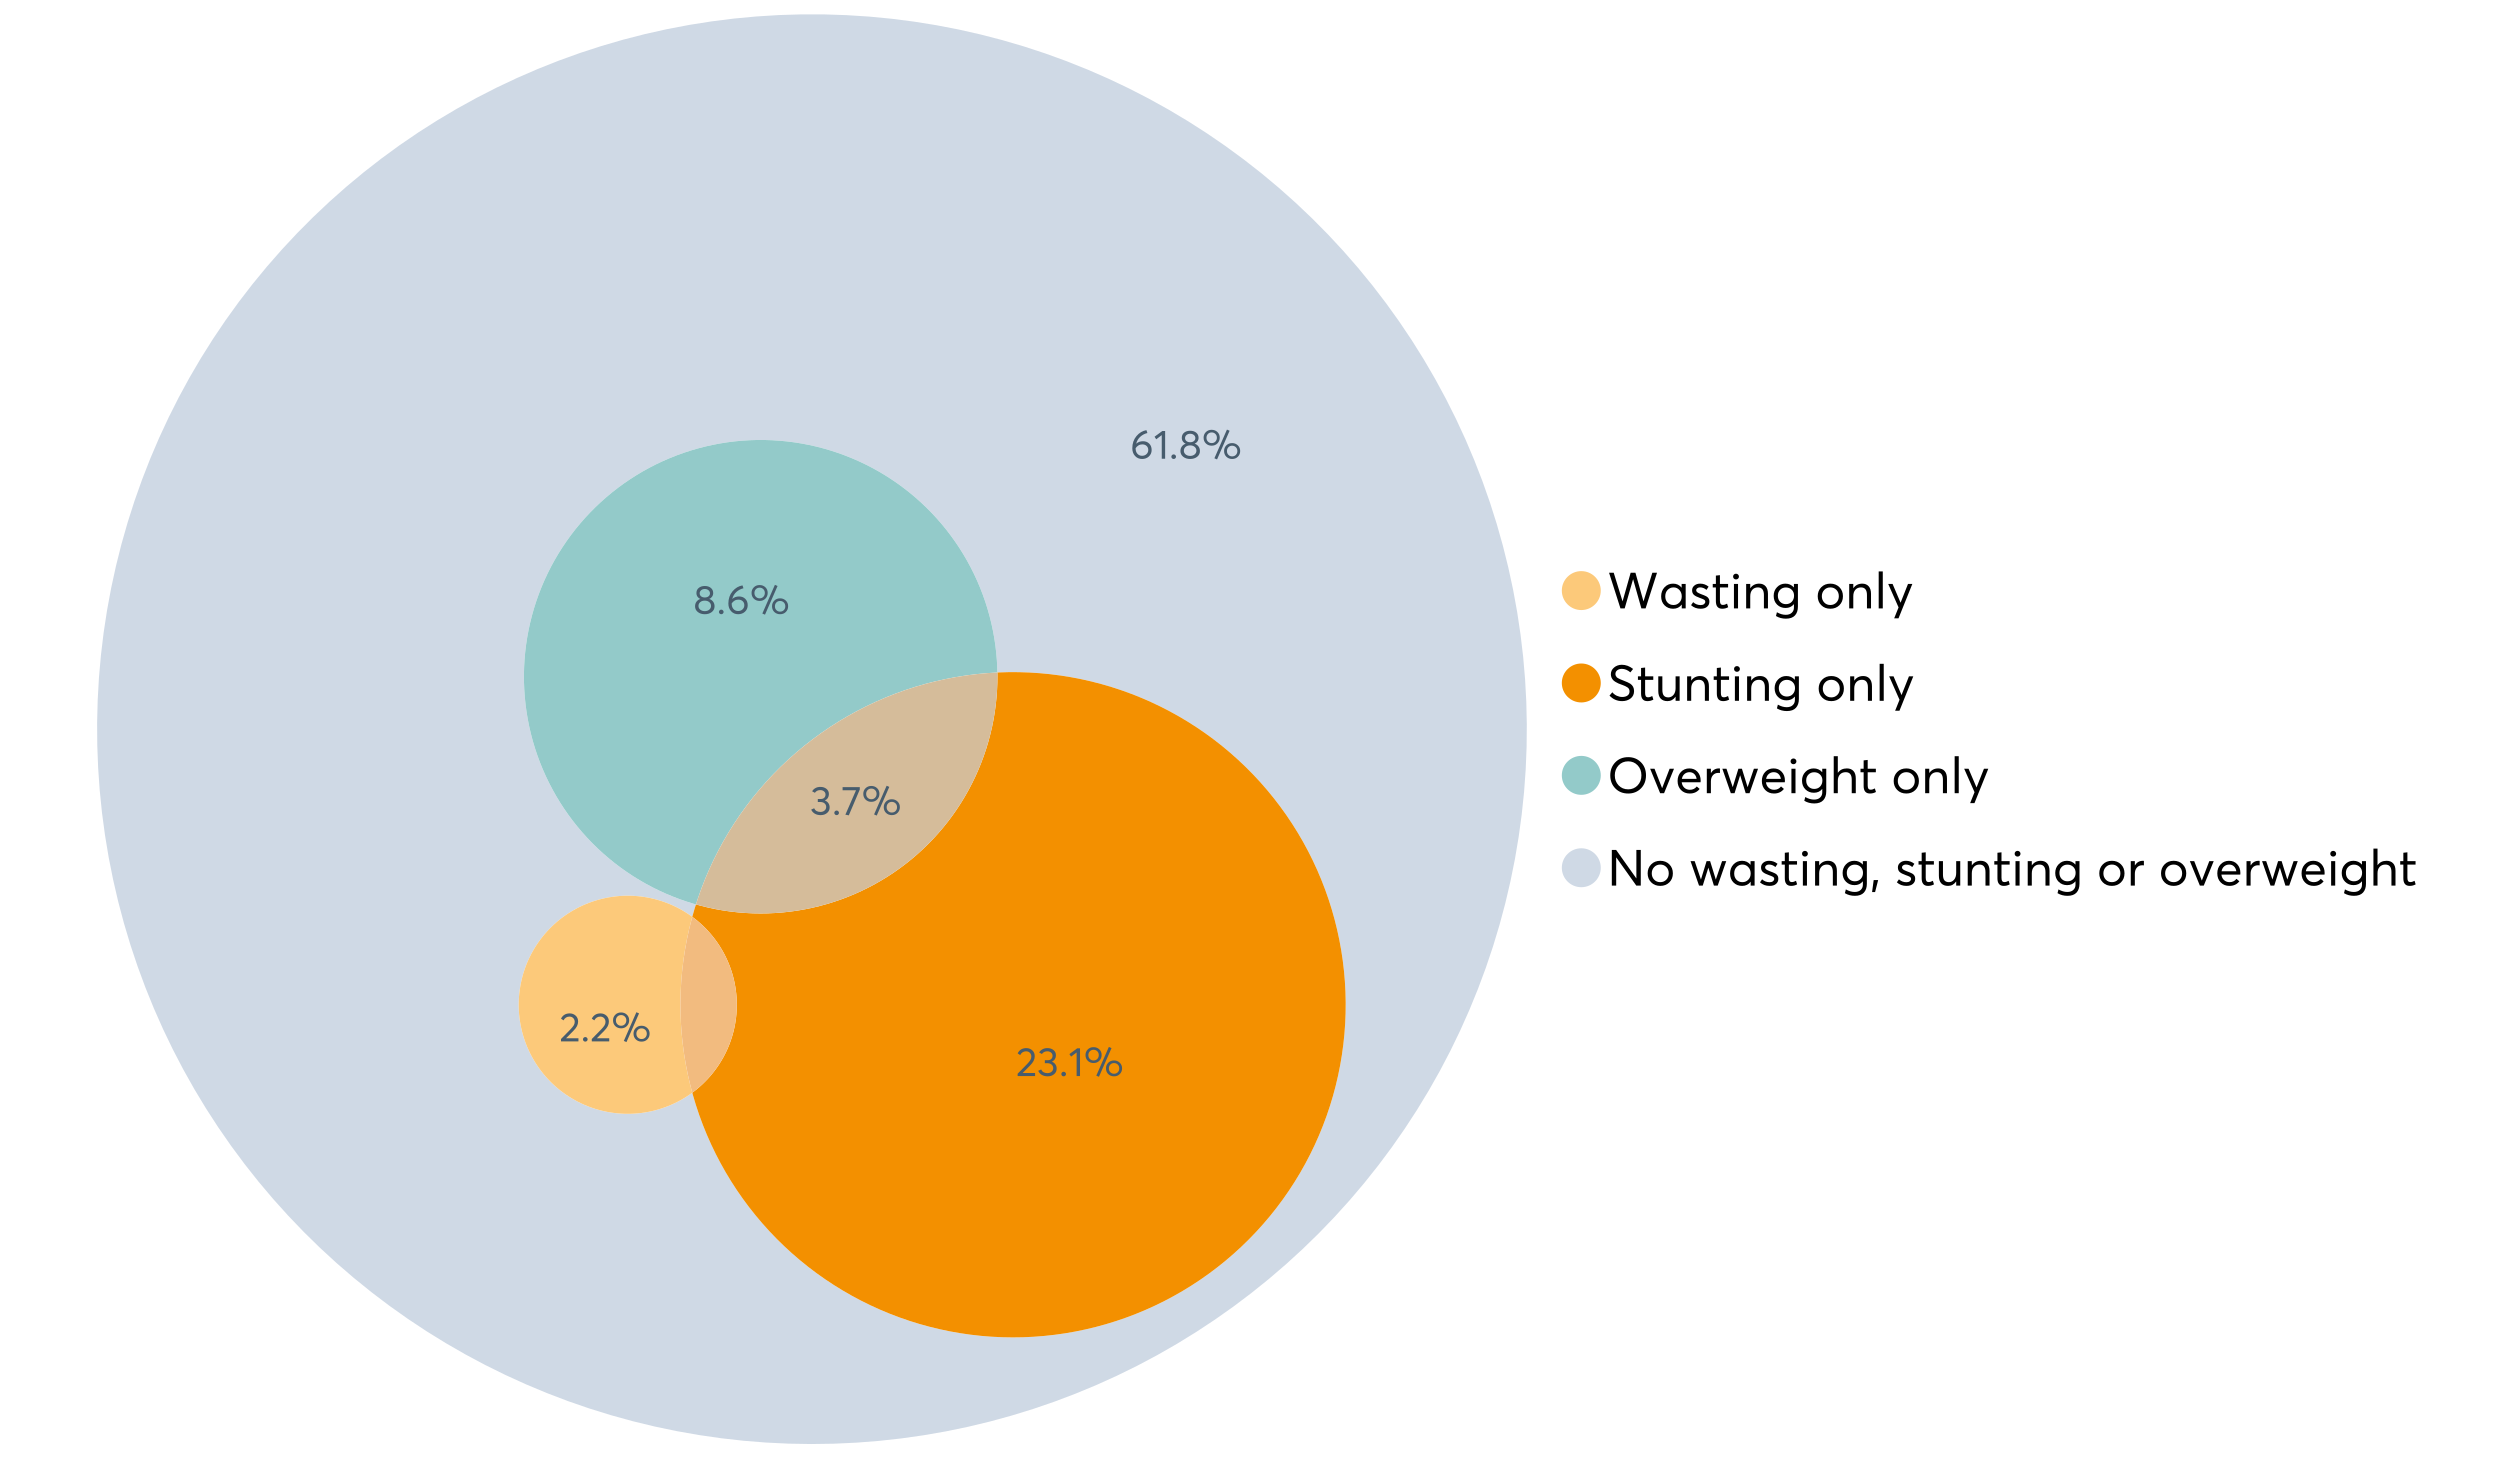 <?xml version="1.0" encoding="UTF-8"?>
<svg xmlns="http://www.w3.org/2000/svg" xmlns:xlink="http://www.w3.org/1999/xlink" width="1234.286pt" height="720pt" viewBox="0 0 1234.286 720" version="1.1">
<defs>
<g>
<symbol overflow="visible" id="glyph0-0">
<path style="stroke:none;" d=""/>
</symbol>
<symbol overflow="visible" id="glyph0-1">
<path style="stroke:none;" d="M 22.234 -17.609 L 24.547 -17.609 L 18.906 0 L 16.828 0 L 12.75 -14.438 L 12.734 -14.438 L 8.578 0 L 6.5 0 L 0.875 -17.609 L 3.172 -17.609 L 7.516 -3.547 L 7.562 -3.547 L 11.531 -17.609 L 13.891 -17.609 L 17.859 -3.5 L 17.891 -3.5 Z M 22.234 -17.609 "/>
</symbol>
<symbol overflow="visible" id="glyph0-2">
<path style="stroke:none;" d="M 11.297 -12.078 L 13.297 -12.078 L 13.297 0 L 11.359 0 L 11.359 -1.906 L 11.344 -1.906 C 10.312 -0.531 8.906 0.156 7.125 0.156 C 5.414 0.156 4 -0.406 2.875 -1.531 C 1.75 -2.656 1.188 -4.129 1.188 -5.953 C 1.188 -7.742 1.742 -9.238 2.859 -10.438 C 3.984 -11.633 5.395 -12.234 7.094 -12.234 C 8.812 -12.234 10.203 -11.578 11.266 -10.266 L 11.297 -10.266 Z M 7.297 -1.688 C 8.422 -1.688 9.379 -2.086 10.172 -2.891 C 10.961 -3.691 11.359 -4.711 11.359 -5.953 C 11.359 -7.191 10.973 -8.238 10.203 -9.094 C 9.441 -9.945 8.477 -10.375 7.312 -10.375 C 6.156 -10.375 5.18 -9.961 4.391 -9.141 C 3.609 -8.328 3.219 -7.266 3.219 -5.953 C 3.219 -4.711 3.594 -3.691 4.344 -2.891 C 5.102 -2.086 6.086 -1.688 7.297 -1.688 Z M 7.297 -1.688 "/>
</symbol>
<symbol overflow="visible" id="glyph0-3">
<path style="stroke:none;" d="M 5.609 0.156 C 3.734 0.156 2.156 -0.426 0.875 -1.594 L 1.906 -3.094 C 2.945 -2.133 4.18 -1.656 5.609 -1.656 C 6.305 -1.656 6.859 -1.812 7.266 -2.125 C 7.68 -2.445 7.891 -2.832 7.891 -3.281 C 7.891 -3.738 7.688 -4.086 7.281 -4.328 C 6.875 -4.566 6.164 -4.859 5.156 -5.203 C 5.094 -5.223 5.047 -5.242 5.016 -5.266 C 3.836 -5.672 2.938 -6.141 2.312 -6.672 C 1.695 -7.203 1.391 -7.973 1.391 -8.984 C 1.391 -9.91 1.766 -10.68 2.516 -11.297 C 3.266 -11.922 4.223 -12.234 5.391 -12.234 C 6.922 -12.234 8.301 -11.738 9.531 -10.75 L 8.484 -9.156 C 7.523 -9.977 6.457 -10.391 5.281 -10.391 C 4.801 -10.391 4.367 -10.258 3.984 -10 C 3.609 -9.738 3.422 -9.398 3.422 -8.984 C 3.422 -8.555 3.609 -8.207 3.984 -7.938 C 4.359 -7.676 4.93 -7.395 5.703 -7.094 C 5.836 -7.039 6.082 -6.945 6.438 -6.812 C 6.789 -6.688 7.023 -6.598 7.141 -6.547 C 7.254 -6.492 7.453 -6.406 7.734 -6.281 C 8.016 -6.164 8.207 -6.078 8.312 -6.016 C 8.414 -5.961 8.566 -5.867 8.766 -5.734 C 8.973 -5.598 9.113 -5.477 9.188 -5.375 C 9.258 -5.281 9.359 -5.148 9.484 -4.984 C 9.609 -4.816 9.695 -4.656 9.75 -4.5 C 9.801 -4.344 9.844 -4.16 9.875 -3.953 C 9.906 -3.742 9.922 -3.523 9.922 -3.297 C 9.922 -2.305 9.547 -1.484 8.797 -0.828 C 8.055 -0.172 6.992 0.156 5.609 0.156 Z M 5.609 0.156 "/>
</symbol>
<symbol overflow="visible" id="glyph0-4">
<path style="stroke:none;" d="M 5.328 0.156 C 3.234 0.156 2.188 -1.094 2.188 -3.594 L 2.188 -10.344 L 0.641 -10.344 L 0.641 -12.078 L 2.188 -12.078 L 2.188 -16.203 L 4.188 -16.422 L 4.188 -12.078 L 8.219 -12.078 L 8.219 -10.344 L 4.188 -10.344 L 4.188 -3.891 C 4.188 -3.148 4.297 -2.602 4.516 -2.25 C 4.742 -1.906 5.133 -1.734 5.688 -1.734 C 6.312 -1.734 6.988 -1.941 7.719 -2.359 L 8.266 -0.594 C 7.367 -0.094 6.391 0.156 5.328 0.156 Z M 5.328 0.156 "/>
</symbol>
<symbol overflow="visible" id="glyph0-5">
<path style="stroke:none;" d="M 3.094 -14.312 C 2.688 -14.312 2.344 -14.445 2.062 -14.719 C 1.789 -15 1.656 -15.336 1.656 -15.734 C 1.656 -16.129 1.789 -16.461 2.062 -16.734 C 2.344 -17.004 2.688 -17.141 3.094 -17.141 C 3.5 -17.141 3.844 -17 4.125 -16.719 C 4.406 -16.438 4.547 -16.109 4.547 -15.734 C 4.547 -15.336 4.406 -15 4.125 -14.719 C 3.844 -14.445 3.5 -14.312 3.094 -14.312 Z M 2.078 0 L 2.078 -12.078 L 4.094 -12.078 L 4.094 0 Z M 2.078 0 "/>
</symbol>
<symbol overflow="visible" id="glyph0-6">
<path style="stroke:none;" d="M 8.344 -12.234 C 9.676 -12.234 10.727 -11.805 11.5 -10.953 C 12.281 -10.098 12.672 -8.836 12.672 -7.172 L 12.672 0 L 10.672 0 L 10.672 -6.594 C 10.672 -9.113 9.688 -10.375 7.719 -10.375 C 6.562 -10.375 5.641 -9.988 4.953 -9.219 C 4.266 -8.445 3.922 -7.383 3.922 -6.031 L 3.922 0 L 1.906 0 L 1.906 -12.078 L 3.922 -12.078 L 3.922 -9.969 L 3.938 -9.969 C 5 -11.477 6.469 -12.234 8.344 -12.234 Z M 8.344 -12.234 "/>
</symbol>
<symbol overflow="visible" id="glyph0-7">
<path style="stroke:none;" d="M 11.094 -12.078 L 13.078 -12.078 L 13.078 -0.922 C 13.078 0.93 12.594 2.391 11.625 3.453 C 10.656 4.523 9.16 5.062 7.141 5.062 C 5.328 5.062 3.691 4.625 2.234 3.75 L 2.703 1.891 C 4.211 2.734 5.66 3.156 7.047 3.156 C 8.348 3.156 9.348 2.816 10.047 2.141 C 10.754 1.473 11.109 0.629 11.109 -0.391 L 11.109 -2.078 L 11.062 -2.078 C 10.051 -0.836 8.688 -0.219 6.969 -0.219 C 5.312 -0.219 3.922 -0.77 2.797 -1.875 C 1.672 -2.988 1.109 -4.43 1.109 -6.203 C 1.109 -7.922 1.66 -9.352 2.766 -10.5 C 3.867 -11.656 5.238 -12.234 6.875 -12.234 C 8.57 -12.234 9.961 -11.617 11.047 -10.391 L 11.094 -10.391 Z M 7.125 -2.109 C 8.332 -2.109 9.305 -2.5 10.047 -3.281 C 10.797 -4.07 11.172 -5.078 11.172 -6.297 C 11.172 -7.492 10.785 -8.469 10.016 -9.219 C 9.242 -9.969 8.281 -10.344 7.125 -10.344 C 5.977 -10.344 5.031 -9.957 4.281 -9.188 C 3.539 -8.426 3.172 -7.457 3.172 -6.281 C 3.172 -5.02 3.551 -4.008 4.312 -3.25 C 5.07 -2.488 6.008 -2.109 7.125 -2.109 Z M 7.125 -2.109 "/>
</symbol>
<symbol overflow="visible" id="glyph0-8">
<path style="stroke:none;" d=""/>
</symbol>
<symbol overflow="visible" id="glyph0-9">
<path style="stroke:none;" d="M 7.422 0.156 C 5.566 0.156 4.062 -0.43 2.906 -1.609 C 1.75 -2.785 1.172 -4.258 1.172 -6.031 C 1.172 -7.801 1.75 -9.273 2.906 -10.453 C 4.062 -11.641 5.566 -12.234 7.422 -12.234 C 9.203 -12.234 10.68 -11.656 11.859 -10.5 C 13.035 -9.344 13.625 -7.852 13.625 -6.031 C 13.625 -4.207 13.035 -2.719 11.859 -1.562 C 10.68 -0.414 9.203 0.156 7.422 0.156 Z M 7.422 -1.688 C 8.598 -1.688 9.586 -2.094 10.391 -2.906 C 11.191 -3.727 11.594 -4.77 11.594 -6.031 C 11.594 -7.301 11.191 -8.344 10.391 -9.156 C 9.598 -9.969 8.609 -10.375 7.422 -10.375 C 6.18 -10.375 5.164 -9.953 4.375 -9.109 C 3.594 -8.273 3.203 -7.242 3.203 -6.016 C 3.203 -4.797 3.594 -3.77 4.375 -2.938 C 5.164 -2.102 6.18 -1.688 7.422 -1.688 Z M 7.422 -1.688 "/>
</symbol>
<symbol overflow="visible" id="glyph0-10">
<path style="stroke:none;" d="M 2.078 0 L 2.078 -18.266 L 4.094 -18.266 L 4.094 0 Z M 2.078 0 "/>
</symbol>
<symbol overflow="visible" id="glyph0-11">
<path style="stroke:none;" d="M 10.344 -12.078 L 12.484 -12.078 L 5.656 4.906 L 3.516 4.906 L 5.688 -0.5 L 0.578 -12.078 L 2.734 -12.078 L 6.656 -2.875 L 6.703 -2.875 Z M 10.344 -12.078 "/>
</symbol>
<symbol overflow="visible" id="glyph0-12">
<path style="stroke:none;" d="M 7.344 0.156 C 4.875 0.156 2.789 -0.754 1.094 -2.578 L 2.484 -4.219 C 3.098 -3.457 3.844 -2.879 4.719 -2.484 C 5.594 -2.086 6.477 -1.891 7.375 -1.891 C 8.457 -1.891 9.328 -2.129 9.984 -2.609 C 10.641 -3.086 10.969 -3.75 10.969 -4.594 C 10.969 -5.051 10.891 -5.445 10.734 -5.781 C 10.578 -6.113 10.305 -6.406 9.922 -6.656 C 9.547 -6.914 9.176 -7.125 8.812 -7.281 C 8.457 -7.438 7.953 -7.641 7.297 -7.891 C 7.18 -7.941 7.086 -7.973 7.016 -7.984 C 6.367 -8.223 5.844 -8.426 5.438 -8.594 C 5.039 -8.77 4.582 -9.016 4.062 -9.328 C 3.539 -9.641 3.133 -9.957 2.844 -10.281 C 2.551 -10.602 2.297 -11.008 2.078 -11.5 C 1.867 -11.988 1.766 -12.531 1.766 -13.125 C 1.766 -14.438 2.285 -15.535 3.328 -16.422 C 4.367 -17.316 5.641 -17.773 7.141 -17.797 C 9.129 -17.797 10.992 -17.109 12.734 -15.734 L 11.406 -14.047 C 10.039 -15.203 8.617 -15.781 7.141 -15.781 C 6.285 -15.781 5.551 -15.551 4.938 -15.094 C 4.32 -14.645 4.016 -14.02 4.016 -13.219 C 4.016 -12.895 4.082 -12.594 4.219 -12.312 C 4.352 -12.039 4.5 -11.816 4.656 -11.641 C 4.82 -11.473 5.113 -11.281 5.531 -11.062 C 5.945 -10.852 6.273 -10.691 6.516 -10.578 C 6.754 -10.473 7.172 -10.305 7.766 -10.078 C 9.586 -9.379 10.785 -8.832 11.359 -8.438 C 12.598 -7.594 13.219 -6.383 13.219 -4.812 C 13.219 -3.258 12.645 -2.039 11.5 -1.156 C 10.352 -0.281 8.969 0.156 7.344 0.156 Z M 7.344 0.156 "/>
</symbol>
<symbol overflow="visible" id="glyph0-13">
<path style="stroke:none;" d="M 10.203 -12.078 L 12.203 -12.078 L 12.203 0 L 10.203 0 L 10.203 -2.016 L 10.172 -2.016 C 9.16 -0.566 7.836 0.156 6.203 0.156 C 4.766 0.156 3.645 -0.258 2.844 -1.094 C 2.051 -1.938 1.656 -3.203 1.656 -4.891 L 1.656 -12.078 L 3.672 -12.078 L 3.672 -5.453 C 3.672 -4.117 3.914 -3.156 4.406 -2.562 C 4.895 -1.977 5.633 -1.688 6.625 -1.688 C 7.613 -1.688 8.457 -2.094 9.156 -2.906 C 9.852 -3.727 10.203 -4.836 10.203 -6.234 Z M 10.203 -12.078 "/>
</symbol>
<symbol overflow="visible" id="glyph0-14">
<path style="stroke:none;" d="M 10.328 0.156 C 7.711 0.156 5.582 -0.691 3.938 -2.391 C 2.289 -4.086 1.469 -6.223 1.469 -8.797 C 1.469 -11.379 2.289 -13.523 3.938 -15.234 C 5.582 -16.941 7.711 -17.797 10.328 -17.797 C 12.836 -17.797 14.926 -16.961 16.594 -15.297 C 18.27 -13.629 19.109 -11.469 19.109 -8.812 C 19.109 -6.164 18.27 -4.008 16.594 -2.344 C 14.926 -0.676 12.836 0.156 10.328 0.156 Z M 10.328 -1.906 C 12.172 -1.906 13.719 -2.555 14.969 -3.859 C 16.219 -5.16 16.844 -6.812 16.844 -8.812 C 16.844 -10.82 16.219 -12.477 14.969 -13.781 C 13.719 -15.082 12.172 -15.734 10.328 -15.734 C 8.391 -15.734 6.801 -15.066 5.562 -13.734 C 4.32 -12.398 3.703 -10.754 3.703 -8.797 C 3.703 -6.848 4.32 -5.211 5.562 -3.891 C 6.801 -2.566 8.391 -1.906 10.328 -1.906 Z M 10.328 -1.906 "/>
</symbol>
<symbol overflow="visible" id="glyph0-15">
<path style="stroke:none;" d="M 10.203 -12.078 L 12.375 -12.078 L 7.469 0 L 5.531 0 L 0.594 -12.078 L 2.75 -12.078 L 6.469 -2.562 L 6.547 -2.562 Z M 10.203 -12.078 "/>
</symbol>
<symbol overflow="visible" id="glyph0-16">
<path style="stroke:none;" d="M 12.562 -6.234 C 12.562 -6.098 12.551 -5.922 12.531 -5.703 L 12.5 -5.406 L 3.203 -5.406 C 3.336 -4.281 3.77 -3.379 4.5 -2.703 C 5.238 -2.023 6.156 -1.688 7.25 -1.688 C 8.656 -1.688 9.785 -2.234 10.641 -3.328 L 12.062 -2.109 C 10.883 -0.598 9.254 0.156 7.172 0.156 C 5.43 0.156 3.992 -0.414 2.859 -1.562 C 1.734 -2.719 1.172 -4.207 1.172 -6.031 C 1.172 -7.832 1.719 -9.316 2.812 -10.484 C 3.914 -11.648 5.297 -12.234 6.953 -12.234 C 8.617 -12.234 9.969 -11.672 11 -10.547 C 12.039 -9.422 12.562 -7.984 12.562 -6.234 Z M 9.406 -9.469 C 8.789 -10.07 8.004 -10.375 7.047 -10.375 C 6.086 -10.375 5.266 -10.078 4.578 -9.484 C 3.891 -8.898 3.457 -8.098 3.281 -7.078 L 10.562 -7.078 C 10.406 -8.078 10.02 -8.875 9.406 -9.469 Z M 9.406 -9.469 "/>
</symbol>
<symbol overflow="visible" id="glyph0-17">
<path style="stroke:none;" d="M 7.891 -12.234 C 8.141 -12.234 8.305 -12.223 8.391 -12.203 L 8.391 -9.969 C 8.023 -10.008 7.758 -10.031 7.594 -10.031 C 6.469 -10.031 5.57 -9.641 4.906 -8.859 C 4.25 -8.078 3.922 -7.066 3.922 -5.828 L 3.922 0 L 1.906 0 L 1.906 -12.078 L 3.922 -12.078 L 3.922 -9.953 L 3.938 -9.953 C 4.883 -11.473 6.203 -12.234 7.891 -12.234 Z M 7.891 -12.234 "/>
</symbol>
<symbol overflow="visible" id="glyph0-18">
<path style="stroke:none;" d="M 16.297 -12.078 L 18.344 -12.078 L 14.141 0 L 12.25 0 L 9.531 -8.812 L 9.5 -8.812 L 6.75 0 L 4.906 0 L 0.719 -12.078 L 2.75 -12.078 L 5.828 -3.047 L 5.875 -3.047 L 8.641 -12.078 L 10.375 -12.078 L 13.172 -3.047 L 13.219 -3.047 Z M 16.297 -12.078 "/>
</symbol>
<symbol overflow="visible" id="glyph0-19">
<path style="stroke:none;" d="M 8.406 -12.234 C 9.781 -12.234 10.852 -11.816 11.625 -10.984 C 12.406 -10.16 12.797 -8.914 12.797 -7.25 L 12.797 0 L 10.797 0 L 10.797 -6.672 C 10.797 -9.141 9.812 -10.375 7.844 -10.375 C 6.633 -10.375 5.676 -9.992 4.969 -9.234 C 4.27 -8.473 3.922 -7.422 3.922 -6.078 L 3.922 0 L 1.906 0 L 1.906 -18.266 L 3.922 -18.266 L 3.922 -10.094 L 3.969 -10.094 C 4.977 -11.52 6.457 -12.234 8.406 -12.234 Z M 8.406 -12.234 "/>
</symbol>
<symbol overflow="visible" id="glyph0-20">
<path style="stroke:none;" d="M 14.359 -17.609 L 16.531 -17.609 L 16.531 0 L 14.312 0 L 4.438 -13.891 L 4.391 -13.891 L 4.391 0 L 2.234 0 L 2.234 -17.609 L 4.359 -17.609 L 14.312 -3.578 L 14.359 -3.578 Z M 14.359 -17.609 "/>
</symbol>
<symbol overflow="visible" id="glyph0-21">
<path style="stroke:none;" d="M 0.797 3.219 L 1.594 -2.734 L 3.797 -2.734 L 2.281 3.219 Z M 0.797 3.219 "/>
</symbol>
<symbol overflow="visible" id="glyph1-0">
<path style="stroke:none;" d=""/>
</symbol>
<symbol overflow="visible" id="glyph1-1">
<path style="stroke:none;" d="M 7.344 -7.094 C 8.07 -6.812 8.641 -6.375 9.047 -5.781 C 9.461 -5.188 9.672 -4.484 9.672 -3.672 C 9.672 -2.555 9.25 -1.645 8.406 -0.938 C 7.57 -0.227 6.52 0.125 5.25 0.125 C 4.113 0.125 3.133 -0.117 2.312 -0.609 C 1.5 -1.109 0.914 -1.77 0.562 -2.594 L 2.016 -3.266 C 2.555 -2.055 3.598 -1.453 5.141 -1.453 C 5.941 -1.453 6.613 -1.68 7.156 -2.141 C 7.695 -2.598 7.969 -3.191 7.969 -3.922 C 7.969 -4.617 7.707 -5.195 7.188 -5.656 C 6.676 -6.125 5.938 -6.359 4.969 -6.359 L 3.828 -6.359 L 3.828 -7.828 L 5.156 -7.828 C 5.988 -7.828 6.609 -8.035 7.016 -8.453 C 7.43 -8.867 7.641 -9.391 7.641 -10.016 C 7.641 -10.672 7.391 -11.203 6.891 -11.609 C 6.398 -12.023 5.789 -12.234 5.062 -12.234 C 3.883 -12.234 2.992 -11.789 2.391 -10.906 L 1.031 -11.641 C 1.406 -12.305 1.941 -12.832 2.641 -13.219 C 3.336 -13.613 4.16 -13.812 5.109 -13.812 C 6.316 -13.812 7.316 -13.488 8.109 -12.844 C 8.91 -12.195 9.312 -11.328 9.312 -10.234 C 9.312 -9.555 9.141 -8.941 8.797 -8.391 C 8.453 -7.836 7.969 -7.414 7.344 -7.125 Z M 7.344 -7.094 "/>
</symbol>
<symbol overflow="visible" id="glyph1-2">
<path style="stroke:none;" d="M 2.406 0.125 C 2.07 0.125 1.797 0.016 1.578 -0.203 C 1.359 -0.422 1.25 -0.688 1.25 -1 C 1.25 -1.312 1.359 -1.578 1.578 -1.797 C 1.797 -2.023 2.07 -2.141 2.406 -2.141 C 2.719 -2.141 2.984 -2.023 3.203 -1.797 C 3.43 -1.578 3.547 -1.312 3.547 -1 C 3.547 -0.688 3.43 -0.422 3.203 -0.203 C 2.984 0.016 2.719 0.125 2.406 0.125 Z M 2.406 0.125 "/>
</symbol>
<symbol overflow="visible" id="glyph1-3">
<path style="stroke:none;" d="M 0.531 -13.703 L 9.016 -13.703 L 9.016 -12.516 L 3.594 0.234 L 1.906 -0.094 L 7.156 -12.141 L 0.531 -12.141 Z M 0.531 -13.703 "/>
</symbol>
<symbol overflow="visible" id="glyph1-4">
<path style="stroke:none;" d="M 7.531 0.344 L 6.219 -0.219 L 12.422 -14.391 L 13.734 -13.812 Z M 4.859 -6.438 C 3.742 -6.438 2.801 -6.801 2.031 -7.531 C 1.27 -8.27 0.891 -9.223 0.891 -10.391 C 0.891 -11.473 1.258 -12.391 2 -13.141 C 2.738 -13.898 3.691 -14.281 4.859 -14.281 C 5.984 -14.281 6.93 -13.922 7.703 -13.203 C 8.473 -12.484 8.859 -11.547 8.859 -10.391 C 8.859 -9.285 8.484 -8.348 7.734 -7.578 C 6.992 -6.816 6.035 -6.438 4.859 -6.438 Z M 4.891 -7.719 C 5.641 -7.719 6.254 -7.973 6.734 -8.484 C 7.211 -8.992 7.453 -9.625 7.453 -10.375 C 7.453 -11.145 7.203 -11.77 6.703 -12.25 C 6.211 -12.738 5.609 -12.984 4.891 -12.984 C 4.129 -12.984 3.508 -12.734 3.031 -12.234 C 2.551 -11.734 2.312 -11.113 2.312 -10.375 C 2.312 -9.582 2.555 -8.941 3.047 -8.453 C 3.535 -7.961 4.148 -7.719 4.891 -7.719 Z M 14.969 0.125 C 13.852 0.125 12.91 -0.238 12.141 -0.969 C 11.379 -1.707 11 -2.656 11 -3.812 C 11 -4.895 11.367 -5.816 12.109 -6.578 C 12.859 -7.336 13.812 -7.719 14.969 -7.719 C 16.082 -7.719 17.023 -7.348 17.797 -6.609 C 18.566 -5.879 18.953 -4.945 18.953 -3.812 C 18.953 -2.707 18.582 -1.773 17.844 -1.016 C 17.113 -0.254 16.156 0.125 14.969 0.125 Z M 14.969 -1.156 C 15.738 -1.156 16.363 -1.406 16.844 -1.906 C 17.32 -2.414 17.562 -3.039 17.562 -3.781 C 17.562 -4.57 17.312 -5.207 16.812 -5.688 C 16.312 -6.176 15.695 -6.422 14.969 -6.422 C 14.219 -6.422 13.602 -6.164 13.125 -5.656 C 12.656 -5.156 12.422 -4.531 12.422 -3.781 C 12.422 -3.008 12.664 -2.379 13.156 -1.891 C 13.645 -1.398 14.25 -1.156 14.969 -1.156 Z M 14.969 -1.156 "/>
</symbol>
<symbol overflow="visible" id="glyph1-5">
<path style="stroke:none;" d="M 6.375 -8.641 C 7.625 -8.641 8.645 -8.25 9.438 -7.469 C 10.238 -6.688 10.641 -5.625 10.641 -4.281 C 10.641 -3.02 10.191 -1.969 9.297 -1.125 C 8.398 -0.289 7.273 0.125 5.922 0.125 C 4.535 0.125 3.383 -0.363 2.469 -1.344 C 1.551 -2.332 1.094 -3.602 1.094 -5.156 C 1.094 -7.531 1.773 -9.535 3.141 -11.172 C 4.516 -12.805 6.156 -13.785 8.062 -14.109 L 8.547 -12.688 C 7.223 -12.375 6.062 -11.77 5.062 -10.875 C 4.062 -9.988 3.379 -8.836 3.016 -7.422 L 3.031 -7.422 C 3.914 -8.234 5.031 -8.641 6.375 -8.641 Z M 5.906 -1.453 C 6.801 -1.453 7.535 -1.727 8.109 -2.281 C 8.68 -2.832 8.969 -3.508 8.969 -4.312 C 8.969 -5.145 8.695 -5.812 8.156 -6.312 C 7.625 -6.82 6.906 -7.078 6 -7.078 C 5.281 -7.078 4.641 -6.895 4.078 -6.531 C 3.516 -6.176 3.066 -5.734 2.734 -5.203 L 2.734 -5.062 C 2.734 -3.988 3.023 -3.117 3.609 -2.453 C 4.203 -1.785 4.969 -1.453 5.906 -1.453 Z M 5.906 -1.453 "/>
</symbol>
<symbol overflow="visible" id="glyph1-6">
<path style="stroke:none;" d="M 3.984 0 L 3.984 -11.656 L 1.25 -9.609 L 0.422 -10.859 L 4.266 -13.703 L 5.656 -13.703 L 5.656 0 Z M 3.984 0 "/>
</symbol>
<symbol overflow="visible" id="glyph1-7">
<path style="stroke:none;" d="M 7.938 -7.422 C 8.719 -7.16 9.348 -6.711 9.828 -6.078 C 10.305 -5.441 10.547 -4.672 10.547 -3.766 C 10.547 -2.609 10.086 -1.672 9.172 -0.953 C 8.254 -0.234 7.102 0.125 5.719 0.125 C 4.32 0.125 3.172 -0.242 2.266 -0.984 C 1.367 -1.723 0.922 -2.648 0.922 -3.766 C 0.922 -4.672 1.16 -5.441 1.641 -6.078 C 2.117 -6.711 2.742 -7.16 3.516 -7.422 L 3.516 -7.438 C 3.004 -7.594 2.555 -7.938 2.172 -8.469 C 1.785 -9 1.594 -9.617 1.594 -10.328 C 1.594 -11.398 1.977 -12.25 2.75 -12.875 C 3.52 -13.5 4.508 -13.812 5.719 -13.812 C 6.957 -13.812 7.957 -13.492 8.719 -12.859 C 9.488 -12.223 9.875 -11.379 9.875 -10.328 C 9.875 -9.641 9.676 -9.023 9.281 -8.484 C 8.883 -7.941 8.438 -7.594 7.938 -7.438 Z M 5.719 -12.328 C 4.977 -12.328 4.375 -12.117 3.906 -11.703 C 3.438 -11.285 3.203 -10.785 3.203 -10.203 C 3.203 -9.578 3.438 -9.078 3.906 -8.703 C 4.375 -8.328 4.977 -8.141 5.719 -8.141 C 6.477 -8.141 7.094 -8.328 7.562 -8.703 C 8.039 -9.078 8.281 -9.578 8.281 -10.203 C 8.281 -10.816 8.035 -11.32 7.547 -11.719 C 7.055 -12.125 6.445 -12.328 5.719 -12.328 Z M 5.719 -1.391 C 6.633 -1.391 7.379 -1.641 7.953 -2.141 C 8.523 -2.641 8.812 -3.242 8.812 -3.953 C 8.812 -4.734 8.523 -5.363 7.953 -5.844 C 7.379 -6.332 6.633 -6.578 5.719 -6.578 C 4.789 -6.578 4.039 -6.332 3.469 -5.844 C 2.895 -5.363 2.609 -4.734 2.609 -3.953 C 2.609 -3.211 2.906 -2.598 3.5 -2.109 C 4.102 -1.629 4.844 -1.391 5.719 -1.391 Z M 5.719 -1.391 "/>
</symbol>
<symbol overflow="visible" id="glyph1-8">
<path style="stroke:none;" d="M 3.328 -1.531 L 9.406 -1.531 L 9.406 0 L 0.797 0 L 0.781 -1.156 L 5.469 -5.938 C 6.156 -6.656 6.676 -7.289 7.031 -7.844 C 7.383 -8.406 7.562 -8.992 7.562 -9.609 C 7.562 -10.367 7.32 -10.992 6.844 -11.484 C 6.363 -11.984 5.742 -12.234 4.984 -12.234 C 3.672 -12.234 2.688 -11.613 2.031 -10.375 L 0.797 -11.219 C 1.672 -12.945 3.098 -13.812 5.078 -13.812 C 6.223 -13.812 7.203 -13.445 8.016 -12.719 C 8.828 -11.988 9.234 -11.016 9.234 -9.797 C 9.234 -9.004 9.051 -8.25 8.688 -7.531 C 8.332 -6.812 7.734 -6.031 6.891 -5.188 L 3.328 -1.578 Z M 3.328 -1.531 "/>
</symbol>
</g>
</defs>
<g id="surface165679">
<path style=" stroke:none;fill-rule:nonzero;fill:rgb(98.824%,78.824%,47.843%);fill-opacity:1;" d="M 790.324 291.582 C 790.324 296.891 786.02 301.195 780.711 301.195 C 775.398 301.195 771.094 296.891 771.094 291.582 C 771.094 286.273 775.398 281.969 780.711 281.969 C 786.02 281.969 790.324 286.273 790.324 291.582 "/>
<g style="fill:rgb(0%,0%,0%);fill-opacity:1;">
  <use xlink:href="#glyph0-1" x="793.543" y="300.387"/>
  <use xlink:href="#glyph0-2" x="818.944" y="300.387"/>
  <use xlink:href="#glyph0-3" x="834.026" y="300.387"/>
  <use xlink:href="#glyph0-4" x="844.965" y="300.387"/>
  <use xlink:href="#glyph0-5" x="853.994" y="300.387"/>
  <use xlink:href="#glyph0-6" x="860.195" y="300.387"/>
  <use xlink:href="#glyph0-7" x="874.583" y="300.387"/>
  <use xlink:href="#glyph0-8" x="889.441" y="300.387"/>
  <use xlink:href="#glyph0-9" x="896.263" y="300.387"/>
  <use xlink:href="#glyph0-6" x="911.072" y="300.387"/>
  <use xlink:href="#glyph0-10" x="925.459" y="300.387"/>
  <use xlink:href="#glyph0-11" x="931.66" y="300.387"/>
</g>
<path style=" stroke:none;fill-rule:nonzero;fill:rgb(95.294%,56.471%,0%);fill-opacity:1;" d="M 790.324 337.195 C 790.324 342.504 786.02 346.809 780.711 346.809 C 775.398 346.809 771.094 342.504 771.094 337.195 C 771.094 331.883 775.398 327.578 780.711 327.578 C 786.02 327.578 790.324 331.883 790.324 337.195 "/>
<g style="fill:rgb(0%,0%,0%);fill-opacity:1;">
  <use xlink:href="#glyph0-12" x="793.543" y="346"/>
  <use xlink:href="#glyph0-4" x="808.029" y="346"/>
  <use xlink:href="#glyph0-13" x="817.059" y="346"/>
  <use xlink:href="#glyph0-6" x="831.049" y="346"/>
  <use xlink:href="#glyph0-4" x="845.436" y="346"/>
  <use xlink:href="#glyph0-5" x="854.465" y="346"/>
  <use xlink:href="#glyph0-6" x="860.667" y="346"/>
  <use xlink:href="#glyph0-7" x="875.054" y="346"/>
  <use xlink:href="#glyph0-8" x="889.913" y="346"/>
  <use xlink:href="#glyph0-9" x="896.734" y="346"/>
  <use xlink:href="#glyph0-6" x="911.543" y="346"/>
  <use xlink:href="#glyph0-10" x="925.93" y="346"/>
  <use xlink:href="#glyph0-11" x="932.132" y="346"/>
</g>
<path style=" stroke:none;fill-rule:nonzero;fill:rgb(57.647%,79.216%,78.824%);fill-opacity:1;" d="M 790.324 382.805 C 790.324 388.117 786.02 392.422 780.711 392.422 C 775.398 392.422 771.094 388.117 771.094 382.805 C 771.094 377.496 775.398 373.191 780.711 373.191 C 786.02 373.191 790.324 377.496 790.324 382.805 "/>
<g style="fill:rgb(0%,0%,0%);fill-opacity:1;">
  <use xlink:href="#glyph0-14" x="793.543" y="391.613"/>
  <use xlink:href="#glyph0-15" x="814.107" y="391.613"/>
  <use xlink:href="#glyph0-16" x="827.08" y="391.613"/>
  <use xlink:href="#glyph0-17" x="840.773" y="391.613"/>
  <use xlink:href="#glyph0-18" x="849.628" y="391.613"/>
  <use xlink:href="#glyph0-16" x="868.679" y="391.613"/>
  <use xlink:href="#glyph0-5" x="882.372" y="391.613"/>
  <use xlink:href="#glyph0-7" x="888.573" y="391.613"/>
  <use xlink:href="#glyph0-19" x="903.432" y="391.613"/>
  <use xlink:href="#glyph0-4" x="917.918" y="391.613"/>
  <use xlink:href="#glyph0-8" x="926.947" y="391.613"/>
  <use xlink:href="#glyph0-9" x="933.769" y="391.613"/>
  <use xlink:href="#glyph0-6" x="948.578" y="391.613"/>
  <use xlink:href="#glyph0-10" x="962.965" y="391.613"/>
  <use xlink:href="#glyph0-11" x="969.166" y="391.613"/>
</g>
<path style=" stroke:none;fill-rule:nonzero;fill:rgb(81.176%,85.098%,89.804%);fill-opacity:1;" d="M 790.324 428.418 C 790.324 433.727 786.02 438.031 780.711 438.031 C 775.398 438.031 771.094 433.727 771.094 428.418 C 771.094 423.109 775.398 418.805 780.711 418.805 C 786.02 418.805 790.324 423.109 790.324 428.418 "/>
<g style="fill:rgb(0%,0%,0%);fill-opacity:1;">
  <use xlink:href="#glyph0-20" x="793.543" y="437.223"/>
  <use xlink:href="#glyph0-9" x="812.296" y="437.223"/>
  <use xlink:href="#glyph0-8" x="827.105" y="437.223"/>
  <use xlink:href="#glyph0-18" x="833.926" y="437.223"/>
  <use xlink:href="#glyph0-2" x="852.977" y="437.223"/>
  <use xlink:href="#glyph0-3" x="868.059" y="437.223"/>
  <use xlink:href="#glyph0-4" x="878.998" y="437.223"/>
  <use xlink:href="#glyph0-5" x="888.027" y="437.223"/>
  <use xlink:href="#glyph0-6" x="894.229" y="437.223"/>
  <use xlink:href="#glyph0-7" x="908.616" y="437.223"/>
  <use xlink:href="#glyph0-21" x="923.474" y="437.223"/>
  <use xlink:href="#glyph0-8" x="928.808" y="437.223"/>
  <use xlink:href="#glyph0-3" x="935.629" y="437.223"/>
  <use xlink:href="#glyph0-4" x="946.568" y="437.223"/>
  <use xlink:href="#glyph0-13" x="955.598" y="437.223"/>
  <use xlink:href="#glyph0-6" x="969.588" y="437.223"/>
  <use xlink:href="#glyph0-4" x="983.975" y="437.223"/>
  <use xlink:href="#glyph0-5" x="993.004" y="437.223"/>
  <use xlink:href="#glyph0-6" x="999.206" y="437.223"/>
  <use xlink:href="#glyph0-7" x="1013.593" y="437.223"/>
  <use xlink:href="#glyph0-8" x="1028.452" y="437.223"/>
  <use xlink:href="#glyph0-9" x="1035.273" y="437.223"/>
  <use xlink:href="#glyph0-17" x="1050.082" y="437.223"/>
  <use xlink:href="#glyph0-8" x="1058.938" y="437.223"/>
  <use xlink:href="#glyph0-9" x="1065.759" y="437.223"/>
  <use xlink:href="#glyph0-15" x="1080.568" y="437.223"/>
  <use xlink:href="#glyph0-16" x="1093.541" y="437.223"/>
  <use xlink:href="#glyph0-17" x="1107.234" y="437.223"/>
  <use xlink:href="#glyph0-18" x="1116.09" y="437.223"/>
  <use xlink:href="#glyph0-16" x="1135.14" y="437.223"/>
  <use xlink:href="#glyph0-5" x="1148.833" y="437.223"/>
  <use xlink:href="#glyph0-7" x="1155.034" y="437.223"/>
  <use xlink:href="#glyph0-19" x="1169.893" y="437.223"/>
  <use xlink:href="#glyph0-4" x="1184.379" y="437.223"/>
</g>
<path style=" stroke:none;fill-rule:nonzero;fill:rgb(81.176%,85.098%,89.804%);fill-opacity:1;" d="M 411.602 712.777 L 422.73 712.266 L 433.84 711.398 L 444.918 710.184 L 455.949 708.617 L 466.93 706.707 L 477.84 704.449 L 488.676 701.848 L 499.422 698.902 L 510.074 695.625 L 520.613 692.008 L 531.035 688.062 L 541.328 683.793 L 551.48 679.195 L 561.48 674.285 L 571.32 669.059 L 580.992 663.523 L 590.484 657.684 L 599.789 651.551 L 608.895 645.125 L 617.789 638.418 L 626.473 631.43 L 634.926 624.172 L 643.148 616.652 L 651.133 608.879 L 658.863 600.852 L 666.34 592.59 L 673.547 584.094 L 680.488 575.371 L 687.148 566.438 L 693.52 557.297 L 699.605 547.961 L 705.387 538.438 L 710.871 528.734 L 716.043 518.867 L 720.898 508.836 L 725.438 498.66 L 729.656 488.344 L 733.543 477.902 L 737.098 467.344 L 740.32 456.676 L 743.203 445.91 L 745.742 435.062 L 747.941 424.137 L 749.793 413.148 L 751.297 402.105 L 752.453 391.023 L 753.258 379.91 L 753.707 368.777 L 753.809 357.633 L 753.559 346.492 L 752.957 335.367 L 752.004 324.262 L 750.699 313.195 L 749.051 302.176 L 747.051 291.215 L 744.707 280.32 L 742.02 269.504 L 738.992 258.781 L 735.629 248.156 L 731.93 237.645 L 727.902 227.258 L 723.551 217 L 718.875 206.883 L 713.883 196.922 L 708.578 187.121 L 702.969 177.492 L 697.055 168.047 L 690.848 158.793 L 684.352 149.738 L 677.574 140.895 L 670.52 132.27 L 663.195 123.871 L 655.609 115.707 L 647.77 107.789 L 639.688 100.121 L 631.363 92.711 L 622.809 85.566 L 614.035 78.699 L 605.051 72.109 L 595.859 65.809 L 586.477 59.797 L 576.906 54.09 L 567.16 48.684 L 557.25 43.59 L 547.184 38.812 L 536.973 34.352 L 526.625 30.219 L 516.148 26.414 L 505.562 22.941 L 494.867 19.805 L 484.082 17.008 L 473.215 14.551 L 462.273 12.441 L 451.27 10.676 L 440.215 9.258 L 429.125 8.191 L 418.004 7.477 L 406.867 7.109 L 395.723 7.098 L 384.586 7.434 L 373.465 8.125 L 362.371 9.164 L 351.312 10.555 L 340.305 12.297 L 329.359 14.379 L 318.484 16.809 L 307.691 19.582 L 296.992 22.695 L 286.395 26.141 L 275.914 29.922 L 265.555 34.031 L 255.332 38.465 L 245.254 43.219 L 235.332 48.293 L 225.574 53.672 L 215.992 59.359 L 206.594 65.344 L 197.387 71.625 L 188.387 78.195 L 179.594 85.043 L 171.027 92.164 L 162.684 99.555 L 154.582 107.203 L 146.723 115.105 L 139.121 123.25 L 131.777 131.633 L 124.699 140.238 L 117.902 149.066 L 111.383 158.105 L 105.156 167.344 L 99.219 176.777 L 93.586 186.391 L 88.258 196.18 L 83.242 206.129 L 78.543 216.234 L 74.164 226.48 L 70.113 236.859 L 66.391 247.363 L 63.004 257.98 L 59.949 268.695 L 57.238 279.504 L 54.867 290.391 L 52.844 301.352 L 51.164 312.367 L 49.836 323.43 L 48.855 334.531 L 48.227 345.656 L 47.949 356.797 L 48.023 367.938 L 48.453 379.074 L 49.23 390.191 L 50.355 401.277 L 51.836 412.32 L 53.66 423.312 L 55.832 434.242 L 58.348 445.098 L 61.207 455.867 L 64.402 466.543 L 67.934 477.113 L 71.797 487.566 L 75.984 497.891 L 80.5 508.078 L 85.336 518.117 L 90.484 528 L 95.941 537.715 L 101.703 547.254 L 107.766 556.605 L 114.117 565.758 L 120.758 574.707 L 127.672 583.445 L 134.863 591.957 L 142.32 600.238 L 150.031 608.281 L 157.996 616.078 L 166.199 623.617 L 174.641 630.895 L 183.305 637.902 L 192.184 644.633 L 201.273 651.078 L 210.562 657.234 L 220.039 663.094 L 229.699 668.652 L 239.527 673.902 L 249.52 678.84 L 259.66 683.457 L 269.941 687.754 L 280.352 691.727 L 290.883 695.363 L 301.527 698.668 L 312.266 701.637 L 323.098 704.266 L 334.004 706.547 L 344.977 708.484 L 356.004 710.078 L 367.078 711.32 L 378.188 712.211 L 389.316 712.75 L 400.457 712.941 Z M 494.785 660.207 L 489.605 659.957 L 484.438 659.543 L 479.285 658.965 L 474.152 658.223 L 469.047 657.32 L 463.973 656.258 L 458.934 655.035 L 453.934 653.656 L 448.984 652.117 L 444.082 650.426 L 439.238 648.578 L 434.453 646.578 L 429.734 644.43 L 425.086 642.129 L 420.512 639.688 L 416.02 637.102 L 411.609 634.375 L 407.285 631.512 L 403.055 628.512 L 398.922 625.379 L 394.891 622.117 L 390.965 618.734 L 387.148 615.223 L 383.441 611.598 L 379.852 607.855 L 376.383 604 L 373.039 600.039 L 369.82 595.977 L 366.73 591.809 L 363.773 587.551 L 360.953 583.199 L 358.273 578.762 L 355.734 574.242 L 353.336 569.641 L 351.09 564.969 L 348.988 560.23 L 347.039 555.426 L 345.238 550.562 L 343.598 545.645 L 342.109 540.676 L 341.789 539.473 L 341.668 539.566 L 340.281 540.547 L 338.859 541.48 L 337.414 542.371 L 335.938 543.215 L 334.434 544.016 L 332.91 544.762 L 331.359 545.465 L 329.789 546.117 L 328.199 546.719 L 326.594 547.27 L 324.969 547.77 L 323.328 548.219 L 321.676 548.617 L 320.012 548.961 L 318.336 549.25 L 316.652 549.492 L 314.961 549.676 L 313.27 549.809 L 311.57 549.887 L 309.871 549.91 L 308.172 549.883 L 306.473 549.801 L 304.777 549.664 L 303.09 549.473 L 301.406 549.23 L 299.73 548.938 L 298.066 548.586 L 296.414 548.188 L 294.777 547.734 L 293.152 547.23 L 291.547 546.676 L 289.957 546.07 L 288.391 545.414 L 286.844 544.707 L 285.32 543.957 L 283.82 543.156 L 282.348 542.309 L 280.898 541.414 L 279.484 540.473 L 278.098 539.488 L 276.742 538.465 L 275.418 537.395 L 274.133 536.285 L 272.879 535.133 L 271.664 533.945 L 270.488 532.719 L 269.352 531.453 L 268.254 530.156 L 267.199 528.824 L 266.188 527.457 L 265.219 526.062 L 264.293 524.633 L 263.414 523.18 L 262.582 521.695 L 261.797 520.188 L 261.059 518.656 L 260.367 517.102 L 259.73 515.527 L 259.141 513.934 L 258.602 512.32 L 258.113 510.691 L 257.68 509.051 L 257.293 507.395 L 256.965 505.727 L 256.684 504.051 L 256.457 502.363 L 256.285 500.672 L 256.168 498.977 L 256.102 497.277 L 256.09 495.578 L 256.133 493.879 L 256.23 492.18 L 256.379 490.488 L 256.582 488.801 L 256.84 487.121 L 257.148 485.449 L 257.508 483.785 L 257.922 482.137 L 258.387 480.504 L 258.906 478.883 L 259.473 477.281 L 260.09 475.699 L 260.758 474.133 L 261.477 472.594 L 262.242 471.074 L 263.055 469.582 L 263.914 468.113 L 264.82 466.676 L 265.77 465.266 L 266.762 463.887 L 267.801 462.539 L 268.879 461.227 L 270 459.949 L 271.16 458.707 L 272.359 457.5 L 273.594 456.332 L 274.867 455.207 L 276.176 454.121 L 277.516 453.074 L 278.891 452.074 L 280.293 451.113 L 281.727 450.203 L 283.191 449.336 L 284.68 448.512 L 286.191 447.738 L 287.73 447.016 L 289.289 446.336 L 290.871 445.711 L 292.469 445.133 L 294.086 444.609 L 295.719 444.133 L 297.363 443.711 L 299.023 443.34 L 300.691 443.023 L 302.371 442.758 L 304.059 442.543 L 305.75 442.387 L 307.449 442.281 L 309.148 442.227 L 310.848 442.23 L 312.547 442.285 L 314.242 442.395 L 315.934 442.559 L 317.621 442.773 L 319.301 443.043 L 320.969 443.367 L 322.629 443.742 L 324.273 444.168 L 325.906 444.645 L 327.52 445.176 L 329.117 445.758 L 330.695 446.387 L 332.254 447.066 L 333.789 447.797 L 335.301 448.574 L 336.789 449.398 L 338.25 450.27 L 339.68 451.184 L 341.082 452.148 L 341.785 452.664 L 342.945 448.594 L 343.605 446.527 L 342.656 446.266 L 339.133 445.168 L 335.645 443.965 L 332.195 442.648 L 328.789 441.227 L 325.43 439.695 L 322.121 438.062 L 318.867 436.324 L 315.668 434.48 L 312.527 432.543 L 309.453 430.504 L 306.441 428.367 L 303.5 426.137 L 300.633 423.816 L 297.836 421.406 L 295.121 418.91 L 292.48 416.328 L 289.926 413.664 L 287.457 410.922 L 285.078 408.102 L 282.785 405.211 L 280.586 402.246 L 278.484 399.215 L 276.477 396.117 L 274.566 392.957 L 272.762 389.738 L 271.055 386.469 L 269.453 383.141 L 267.961 379.77 L 266.57 376.348 L 265.293 372.887 L 264.121 369.387 L 263.062 365.852 L 262.117 362.285 L 261.285 358.688 L 260.566 355.07 L 259.961 351.43 L 259.473 347.77 L 259.098 344.098 L 258.84 340.418 L 258.699 336.73 L 258.672 333.039 L 258.766 329.352 L 258.973 325.664 L 259.297 321.988 L 259.738 318.324 L 260.293 314.676 L 260.965 311.047 L 261.75 307.441 L 262.648 303.863 L 263.66 300.312 L 264.781 296.797 L 266.016 293.316 L 267.355 289.879 L 268.805 286.484 L 270.363 283.141 L 272.023 279.844 L 273.789 276.602 L 275.652 273.418 L 277.617 270.297 L 279.684 267.234 L 281.84 264.242 L 284.094 261.316 L 286.438 258.469 L 288.867 255.691 L 291.387 252.992 L 293.988 250.375 L 296.672 247.844 L 299.434 245.395 L 302.273 243.039 L 305.184 240.77 L 308.164 238.594 L 311.215 236.516 L 314.328 234.531 L 317.5 232.648 L 320.734 230.867 L 324.02 229.188 L 327.355 227.613 L 330.742 226.145 L 334.172 224.781 L 337.645 223.531 L 341.152 222.387 L 344.699 221.359 L 348.273 220.441 L 351.875 219.637 L 355.5 218.945 L 359.145 218.367 L 362.805 217.906 L 366.48 217.562 L 370.164 217.336 L 373.852 217.223 L 377.543 217.227 L 381.23 217.348 L 384.914 217.586 L 388.59 217.938 L 392.25 218.406 L 395.895 218.992 L 399.516 219.691 L 403.117 220.504 L 406.688 221.43 L 410.23 222.469 L 413.738 223.621 L 417.207 224.879 L 420.633 226.25 L 424.016 227.727 L 427.348 229.309 L 430.629 230.996 L 433.859 232.785 L 437.027 234.676 L 440.137 236.668 L 443.18 238.754 L 446.156 240.938 L 449.062 243.211 L 451.895 245.578 L 454.648 248.031 L 457.328 250.57 L 459.926 253.195 L 462.438 255.898 L 464.863 258.68 L 467.199 261.535 L 469.441 264.465 L 471.594 267.465 L 473.652 270.527 L 475.609 273.656 L 477.469 276.844 L 479.223 280.09 L 480.875 283.391 L 482.426 286.738 L 483.867 290.137 L 485.199 293.578 L 486.426 297.059 L 487.539 300.578 L 488.543 304.129 L 489.434 307.711 L 490.207 311.32 L 490.871 314.949 L 491.418 318.598 L 491.848 322.266 L 492.164 325.941 L 492.363 329.625 L 492.418 332.023 L 492.582 332.012 L 497.766 331.855 L 502.953 331.859 L 508.133 332.031 L 513.309 332.363 L 518.469 332.859 L 523.613 333.52 L 528.734 334.34 L 533.824 335.324 L 538.883 336.465 L 543.902 337.77 L 548.875 339.227 L 553.805 340.844 L 558.676 342.613 L 563.492 344.539 L 568.242 346.613 L 572.926 348.836 L 577.539 351.207 L 582.074 353.723 L 586.527 356.379 L 590.895 359.176 L 595.168 362.105 L 599.352 365.172 L 603.434 368.367 L 607.414 371.691 L 611.285 375.141 L 615.047 378.707 L 618.695 382.395 L 622.227 386.191 L 625.633 390.102 L 628.914 394.113 L 632.07 398.23 L 635.094 402.441 L 637.98 406.75 L 640.73 411.145 L 643.344 415.625 L 645.812 420.184 L 648.133 424.82 L 650.309 429.527 L 652.336 434.301 L 654.211 439.133 L 655.93 444.023 L 657.496 448.969 L 658.902 453.957 L 660.152 458.992 L 661.246 464.059 L 662.176 469.16 L 662.945 474.289 L 663.551 479.438 L 663.992 484.605 L 664.273 489.781 L 664.391 494.965 L 664.344 500.152 L 664.133 505.332 L 663.758 510.504 L 663.223 515.66 L 662.52 520.797 L 661.66 525.91 L 660.637 530.996 L 659.453 536.043 L 658.113 541.051 L 656.613 546.016 L 654.961 550.93 L 653.148 555.789 L 651.188 560.59 L 649.078 565.324 L 646.816 569.988 L 644.41 574.582 L 641.859 579.098 L 639.168 583.527 L 636.336 587.875 L 633.371 592.125 L 630.273 596.285 L 627.043 600.34 L 623.688 604.293 L 620.211 608.141 L 616.613 611.875 L 612.898 615.492 L 609.07 618.992 L 605.137 622.367 L 601.098 625.621 L 596.957 628.742 L 592.723 631.73 L 588.391 634.586 L 583.977 637.301 L 579.477 639.875 L 574.895 642.309 L 570.242 644.594 L 565.52 646.734 L 560.73 648.723 L 555.879 650.559 L 550.977 652.238 L 546.02 653.766 L 541.02 655.133 L 535.977 656.344 L 530.898 657.395 L 525.793 658.285 L 520.656 659.012 L 515.504 659.578 L 510.332 659.98 L 505.152 660.223 L 499.969 660.297 Z M 494.785 660.207 "/>
<path style=" stroke:none;fill-rule:nonzero;fill:rgb(98.824%,78.824%,47.843%);fill-opacity:1;" d="M 311.57 549.887 L 313.27 549.809 L 314.965 549.676 L 316.652 549.492 L 318.336 549.25 L 320.012 548.961 L 321.676 548.617 L 323.328 548.219 L 324.969 547.77 L 326.594 547.27 L 328.199 546.719 L 329.789 546.117 L 331.359 545.465 L 332.91 544.762 L 334.434 544.016 L 335.938 543.215 L 337.414 542.371 L 338.859 541.48 L 340.281 540.547 L 341.668 539.566 L 341.789 539.473 L 340.781 535.664 L 339.609 530.613 L 338.598 525.527 L 337.75 520.414 L 337.062 515.273 L 336.535 510.113 L 336.176 504.941 L 335.977 499.762 L 335.941 494.574 L 336.07 489.391 L 336.363 484.215 L 336.82 479.051 L 337.438 473.902 L 338.219 468.777 L 339.16 463.676 L 340.262 458.609 L 341.523 453.582 L 341.785 452.664 L 341.082 452.148 L 339.68 451.184 L 338.25 450.27 L 336.789 449.398 L 335.301 448.574 L 333.789 447.797 L 332.254 447.066 L 330.695 446.387 L 329.117 445.758 L 327.52 445.176 L 325.906 444.645 L 324.273 444.168 L 322.629 443.742 L 320.969 443.367 L 319.301 443.043 L 317.621 442.773 L 315.934 442.559 L 314.242 442.395 L 312.547 442.285 L 310.848 442.23 L 309.148 442.227 L 307.449 442.281 L 305.75 442.387 L 304.059 442.543 L 302.371 442.758 L 300.691 443.023 L 299.023 443.34 L 297.363 443.711 L 295.719 444.133 L 294.086 444.609 L 292.469 445.133 L 290.871 445.711 L 289.289 446.336 L 287.73 447.016 L 286.191 447.738 L 284.68 448.512 L 283.191 449.336 L 281.727 450.203 L 280.293 451.113 L 278.891 452.074 L 277.516 453.074 L 276.176 454.121 L 274.867 455.207 L 273.594 456.332 L 272.359 457.5 L 271.16 458.707 L 270 459.949 L 268.879 461.227 L 267.801 462.539 L 266.762 463.887 L 265.77 465.266 L 264.82 466.676 L 263.914 468.113 L 263.055 469.582 L 262.242 471.074 L 261.477 472.594 L 260.758 474.133 L 260.09 475.699 L 259.473 477.281 L 258.906 478.883 L 258.387 480.504 L 257.922 482.137 L 257.508 483.785 L 257.148 485.449 L 256.84 487.121 L 256.582 488.801 L 256.379 490.488 L 256.23 492.18 L 256.133 493.879 L 256.09 495.578 L 256.102 497.277 L 256.168 498.977 L 256.285 500.672 L 256.457 502.363 L 256.684 504.051 L 256.965 505.727 L 257.293 507.395 L 257.68 509.051 L 258.113 510.691 L 258.602 512.32 L 259.141 513.934 L 259.73 515.527 L 260.367 517.102 L 261.059 518.656 L 261.797 520.188 L 262.582 521.695 L 263.414 523.18 L 264.293 524.633 L 265.219 526.062 L 266.188 527.457 L 267.199 528.824 L 268.254 530.156 L 269.352 531.453 L 270.488 532.719 L 271.664 533.945 L 272.879 535.133 L 274.133 536.285 L 275.418 537.395 L 276.742 538.465 L 278.098 539.488 L 279.484 540.473 L 280.898 541.414 L 282.348 542.309 L 283.82 543.156 L 285.32 543.957 L 286.844 544.707 L 288.391 545.414 L 289.957 546.07 L 291.547 546.676 L 293.152 547.23 L 294.777 547.734 L 296.414 548.188 L 298.066 548.586 L 299.73 548.938 L 301.406 549.23 L 303.09 549.473 L 304.777 549.664 L 306.473 549.801 L 308.172 549.883 L 309.871 549.91 Z M 311.57 549.887 "/>
<path style=" stroke:none;fill-rule:nonzero;fill:rgb(95.294%,56.471%,0%);fill-opacity:1;" d="M 505.152 660.223 L 510.332 659.98 L 515.504 659.578 L 520.656 659.012 L 525.793 658.285 L 530.898 657.395 L 535.977 656.344 L 541.02 655.133 L 546.02 653.766 L 550.977 652.238 L 555.879 650.559 L 560.73 648.723 L 565.52 646.734 L 570.242 644.594 L 574.895 642.309 L 579.477 639.875 L 583.977 637.301 L 588.391 634.586 L 592.723 631.73 L 596.957 628.742 L 601.098 625.621 L 605.137 622.367 L 609.07 618.992 L 612.898 615.492 L 616.613 611.875 L 620.211 608.141 L 623.688 604.293 L 627.043 600.34 L 630.273 596.285 L 633.371 592.125 L 636.336 587.875 L 639.168 583.527 L 641.859 579.098 L 644.41 574.582 L 646.816 569.988 L 649.078 565.324 L 651.188 560.59 L 653.148 555.789 L 654.961 550.93 L 656.613 546.016 L 658.113 541.051 L 659.453 536.043 L 660.637 530.996 L 661.66 525.91 L 662.52 520.797 L 663.223 515.66 L 663.758 510.504 L 664.133 505.332 L 664.344 500.152 L 664.391 494.965 L 664.273 489.781 L 663.992 484.605 L 663.551 479.438 L 662.945 474.289 L 662.176 469.16 L 661.246 464.059 L 660.152 458.992 L 658.902 453.957 L 657.496 448.969 L 655.93 444.023 L 654.211 439.133 L 652.336 434.301 L 650.309 429.527 L 648.133 424.82 L 645.812 420.184 L 643.344 415.625 L 640.73 411.145 L 637.98 406.75 L 635.094 402.441 L 632.07 398.23 L 628.914 394.113 L 625.633 390.102 L 622.227 386.191 L 618.695 382.395 L 615.047 378.707 L 611.285 375.141 L 607.414 371.691 L 603.434 368.367 L 599.352 365.172 L 595.168 362.105 L 590.895 359.176 L 586.527 356.379 L 582.074 353.723 L 577.539 351.207 L 572.926 348.836 L 568.242 346.613 L 563.492 344.539 L 558.676 342.613 L 553.805 340.844 L 548.875 339.227 L 543.902 337.77 L 538.883 336.465 L 533.824 335.324 L 528.734 334.34 L 523.613 333.52 L 518.469 332.859 L 513.309 332.363 L 508.133 332.031 L 502.953 331.859 L 497.766 331.855 L 492.582 332.012 L 492.418 332.023 L 492.445 333.316 L 492.414 337.008 L 492.262 340.695 L 491.996 344.375 L 491.613 348.047 L 491.117 351.703 L 490.504 355.34 L 489.777 358.961 L 488.934 362.555 L 487.98 366.117 L 486.914 369.652 L 485.734 373.148 L 484.445 376.605 L 483.051 380.023 L 481.547 383.395 L 479.938 386.715 L 478.227 389.984 L 476.41 393.195 L 474.496 396.352 L 472.48 399.445 L 470.367 402.473 L 468.164 405.43 L 465.867 408.316 L 463.477 411.133 L 461 413.867 L 458.441 416.527 L 455.797 419.102 L 453.074 421.594 L 450.273 423.996 L 447.398 426.309 L 444.453 428.531 L 441.438 430.66 L 438.355 432.691 L 435.211 434.625 L 432.008 436.457 L 428.75 438.188 L 425.438 439.816 L 422.074 441.336 L 418.668 442.75 L 415.215 444.059 L 411.723 445.254 L 408.195 446.344 L 404.637 447.316 L 401.051 448.18 L 397.434 448.926 L 393.801 449.559 L 390.145 450.078 L 386.477 450.48 L 382.797 450.766 L 379.109 450.938 L 375.422 450.992 L 371.73 450.93 L 368.043 450.75 L 364.367 450.453 L 360.699 450.043 L 357.047 449.516 L 353.41 448.875 L 349.801 448.117 L 346.211 447.246 L 343.605 446.527 L 342.945 448.594 L 341.785 452.664 L 342.453 453.152 L 343.793 454.199 L 345.098 455.289 L 346.367 456.422 L 347.602 457.59 L 348.797 458.797 L 349.953 460.043 L 351.07 461.324 L 352.145 462.641 L 353.18 463.988 L 354.172 465.371 L 355.117 466.781 L 356.02 468.223 L 356.875 469.691 L 357.688 471.188 L 358.449 472.707 L 359.16 474.25 L 359.824 475.816 L 360.438 477.402 L 361.004 479.004 L 361.516 480.625 L 361.977 482.262 L 362.387 483.91 L 362.746 485.574 L 363.051 487.246 L 363.305 488.926 L 363.5 490.613 L 363.648 492.309 L 363.738 494.008 L 363.777 495.707 L 363.762 497.406 L 363.691 499.105 L 363.57 500.801 L 363.395 502.492 L 363.164 504.176 L 362.883 505.852 L 362.547 507.52 L 362.16 509.172 L 361.719 510.816 L 361.227 512.441 L 360.684 514.055 L 360.094 515.648 L 359.449 517.223 L 358.758 518.773 L 358.016 520.305 L 357.227 521.809 L 356.391 523.289 L 355.508 524.742 L 354.578 526.168 L 353.605 527.562 L 352.59 528.926 L 351.531 530.254 L 350.434 531.551 L 349.293 532.812 L 348.113 534.035 L 346.895 535.223 L 345.641 536.371 L 344.352 537.477 L 343.027 538.543 L 341.789 539.473 L 342.109 540.676 L 343.598 545.645 L 345.238 550.562 L 347.039 555.426 L 348.988 560.23 L 351.09 564.969 L 353.336 569.641 L 355.734 574.242 L 358.273 578.762 L 360.953 583.199 L 363.773 587.551 L 366.73 591.809 L 369.82 595.977 L 373.039 600.039 L 376.383 604 L 379.852 607.855 L 383.441 611.598 L 387.148 615.223 L 390.965 618.734 L 394.891 622.117 L 398.922 625.379 L 403.055 628.512 L 407.285 631.512 L 411.609 634.375 L 416.02 637.102 L 420.512 639.688 L 425.086 642.129 L 429.734 644.43 L 434.453 646.578 L 439.238 648.578 L 444.082 650.426 L 448.984 652.117 L 453.934 653.656 L 458.934 655.035 L 463.973 656.258 L 469.047 657.32 L 474.152 658.223 L 479.285 658.965 L 484.438 659.543 L 489.605 659.957 L 494.785 660.207 L 499.969 660.297 Z M 505.152 660.223 "/>
<path style=" stroke:none;fill-rule:nonzero;fill:rgb(57.647%,79.216%,78.824%);fill-opacity:1;" d="M 344.523 443.656 L 346.254 438.77 L 348.141 433.938 L 350.176 429.168 L 352.363 424.469 L 354.699 419.84 L 357.176 415.285 L 359.797 410.809 L 362.559 406.422 L 365.457 402.121 L 368.492 397.918 L 371.656 393.809 L 374.949 389.805 L 378.363 385.902 L 381.902 382.113 L 385.559 378.438 L 389.328 374.879 L 393.211 371.438 L 397.199 368.125 L 401.289 364.938 L 405.477 361.883 L 409.762 358.961 L 414.133 356.172 L 418.594 353.527 L 423.133 351.023 L 427.75 348.664 L 432.441 346.453 L 437.195 344.387 L 442.016 342.477 L 446.895 340.719 L 451.824 339.113 L 456.805 337.664 L 461.824 336.375 L 466.887 335.246 L 471.98 334.273 L 477.102 333.465 L 482.246 332.816 L 487.41 332.332 L 492.418 332.023 L 492.363 329.625 L 492.164 325.941 L 491.848 322.266 L 491.418 318.598 L 490.871 314.949 L 490.207 311.32 L 489.434 307.711 L 488.543 304.129 L 487.539 300.578 L 486.426 297.059 L 485.199 293.578 L 483.867 290.137 L 482.426 286.738 L 480.875 283.391 L 479.223 280.09 L 477.469 276.844 L 475.609 273.656 L 473.652 270.527 L 471.594 267.465 L 469.441 264.465 L 467.199 261.535 L 464.863 258.68 L 462.438 255.898 L 459.926 253.195 L 457.328 250.57 L 454.648 248.031 L 451.895 245.578 L 449.062 243.211 L 446.156 240.938 L 443.18 238.754 L 440.137 236.668 L 437.027 234.676 L 433.859 232.785 L 430.629 230.996 L 427.348 229.309 L 424.016 227.727 L 420.633 226.25 L 417.207 224.879 L 413.738 223.621 L 410.23 222.469 L 406.688 221.43 L 403.117 220.504 L 399.516 219.691 L 395.895 218.992 L 392.25 218.406 L 388.59 217.938 L 384.914 217.586 L 381.23 217.348 L 377.543 217.227 L 373.852 217.223 L 370.164 217.336 L 366.48 217.562 L 362.805 217.906 L 359.145 218.367 L 355.5 218.945 L 351.875 219.637 L 348.273 220.441 L 344.699 221.359 L 341.152 222.387 L 337.645 223.531 L 334.172 224.781 L 330.742 226.145 L 327.355 227.613 L 324.02 229.188 L 320.734 230.867 L 317.5 232.648 L 314.328 234.531 L 311.215 236.516 L 308.164 238.594 L 305.184 240.77 L 302.273 243.039 L 299.434 245.395 L 296.672 247.844 L 293.988 250.375 L 291.387 252.992 L 288.867 255.691 L 286.438 258.469 L 284.094 261.316 L 281.84 264.242 L 279.684 267.234 L 277.617 270.297 L 275.652 273.418 L 273.789 276.602 L 272.023 279.844 L 270.363 283.141 L 268.805 286.484 L 267.355 289.879 L 266.016 293.316 L 264.781 296.797 L 263.66 300.312 L 262.648 303.863 L 261.75 307.441 L 260.965 311.047 L 260.293 314.676 L 259.738 318.324 L 259.297 321.988 L 258.973 325.664 L 258.766 329.352 L 258.672 333.039 L 258.699 336.73 L 258.84 340.418 L 259.098 344.098 L 259.473 347.77 L 259.961 351.43 L 260.566 355.07 L 261.285 358.688 L 262.117 362.285 L 263.062 365.852 L 264.121 369.387 L 265.293 372.887 L 266.57 376.348 L 267.961 379.77 L 269.453 383.141 L 271.055 386.469 L 272.762 389.738 L 274.566 392.957 L 276.477 396.117 L 278.484 399.215 L 280.586 402.246 L 282.785 405.211 L 285.078 408.102 L 287.457 410.922 L 289.926 413.664 L 292.48 416.328 L 295.121 418.91 L 297.836 421.406 L 300.633 423.816 L 303.5 426.137 L 306.441 428.367 L 309.453 430.504 L 312.527 432.543 L 315.668 434.48 L 318.867 436.324 L 322.121 438.062 L 325.43 439.695 L 328.789 441.227 L 332.195 442.648 L 335.645 443.965 L 339.133 445.168 L 342.656 446.266 L 343.605 446.527 Z M 344.523 443.656 "/>
<path style=" stroke:none;fill-rule:nonzero;fill:rgb(94.902%,73.333%,49.804%);fill-opacity:1;" d="M 343.027 538.543 L 344.352 537.477 L 345.641 536.371 L 346.895 535.223 L 348.113 534.035 L 349.293 532.812 L 350.434 531.551 L 351.531 530.254 L 352.59 528.926 L 353.605 527.562 L 354.578 526.168 L 355.508 524.742 L 356.391 523.289 L 357.227 521.809 L 358.016 520.305 L 358.758 518.773 L 359.449 517.223 L 360.094 515.648 L 360.684 514.055 L 361.227 512.441 L 361.719 510.816 L 362.16 509.172 L 362.547 507.52 L 362.883 505.852 L 363.164 504.176 L 363.395 502.492 L 363.57 500.801 L 363.691 499.105 L 363.762 497.406 L 363.777 495.707 L 363.738 494.008 L 363.648 492.309 L 363.5 490.613 L 363.305 488.926 L 363.051 487.246 L 362.746 485.574 L 362.387 483.91 L 361.977 482.262 L 361.516 480.625 L 361.004 479.004 L 360.438 477.402 L 359.824 475.816 L 359.16 474.25 L 358.449 472.707 L 357.688 471.188 L 356.875 469.691 L 356.02 468.223 L 355.117 466.781 L 354.172 465.371 L 353.18 463.988 L 352.145 462.641 L 351.07 461.324 L 349.953 460.043 L 348.797 458.797 L 347.602 457.59 L 346.367 456.422 L 345.098 455.289 L 343.793 454.199 L 342.453 453.152 L 341.785 452.664 L 341.523 453.582 L 340.262 458.609 L 339.16 463.676 L 338.219 468.777 L 337.438 473.902 L 336.82 479.051 L 336.363 484.215 L 336.07 489.391 L 335.941 494.574 L 335.977 499.762 L 336.176 504.941 L 336.535 510.113 L 337.062 515.273 L 337.75 520.414 L 338.598 525.527 L 339.609 530.613 L 340.781 535.664 L 341.789 539.473 Z M 343.027 538.543 "/>
<path style=" stroke:none;fill-rule:nonzero;fill:rgb(83.529%,73.725%,60.392%);fill-opacity:1;" d="M 379.109 450.938 L 382.797 450.766 L 386.477 450.48 L 390.145 450.078 L 393.801 449.559 L 397.434 448.926 L 401.051 448.18 L 404.637 447.316 L 408.195 446.344 L 411.723 445.254 L 415.215 444.059 L 418.668 442.75 L 422.074 441.336 L 425.438 439.816 L 428.75 438.188 L 432.008 436.457 L 435.211 434.625 L 438.355 432.691 L 441.438 430.66 L 444.453 428.531 L 447.398 426.309 L 450.273 423.996 L 453.074 421.594 L 455.797 419.102 L 458.441 416.527 L 461 413.867 L 463.477 411.133 L 465.867 408.316 L 468.164 405.43 L 470.367 402.473 L 472.48 399.445 L 474.496 396.352 L 476.41 393.195 L 478.227 389.984 L 479.938 386.715 L 481.547 383.395 L 483.051 380.023 L 484.445 376.605 L 485.734 373.148 L 486.914 369.652 L 487.98 366.117 L 488.934 362.555 L 489.777 358.961 L 490.504 355.34 L 491.117 351.703 L 491.613 348.047 L 491.996 344.375 L 492.262 340.695 L 492.414 337.008 L 492.445 333.316 L 492.418 332.023 L 487.41 332.332 L 482.246 332.816 L 477.102 333.465 L 471.98 334.273 L 466.887 335.246 L 461.824 336.375 L 456.805 337.664 L 451.824 339.113 L 446.895 340.719 L 442.016 342.477 L 437.195 344.387 L 432.441 346.453 L 427.75 348.664 L 423.133 351.023 L 418.594 353.527 L 414.133 356.172 L 409.762 358.961 L 405.477 361.883 L 401.289 364.938 L 397.199 368.125 L 393.211 371.438 L 389.328 374.879 L 385.559 378.438 L 381.902 382.113 L 378.363 385.902 L 374.949 389.805 L 371.656 393.809 L 368.492 397.918 L 365.457 402.121 L 362.559 406.422 L 359.797 410.809 L 357.176 415.285 L 354.699 419.84 L 352.363 424.469 L 350.176 429.168 L 348.141 433.938 L 346.254 438.77 L 344.523 443.656 L 343.605 446.527 L 346.211 447.246 L 349.801 448.117 L 353.41 448.875 L 357.047 449.516 L 360.699 450.043 L 364.367 450.453 L 368.043 450.75 L 371.73 450.93 L 375.422 450.992 Z M 379.109 450.938 "/>
<g style="fill:rgb(27.843%,36.078%,42.745%);fill-opacity:1;">
  <use xlink:href="#glyph1-1" x="399.934" y="402.316"/>
  <use xlink:href="#glyph1-2" x="410.664" y="402.316"/>
  <use xlink:href="#glyph1-3" x="415.47" y="402.316"/>
  <use xlink:href="#glyph1-4" x="425.323" y="402.316"/>
</g>
<g style="fill:rgb(27.843%,36.078%,42.745%);fill-opacity:1;">
  <use xlink:href="#glyph1-5" x="557.941" y="226.48"/>
  <use xlink:href="#glyph1-6" x="569.589" y="226.48"/>
  <use xlink:href="#glyph1-2" x="577.068" y="226.48"/>
  <use xlink:href="#glyph1-7" x="581.875" y="226.48"/>
  <use xlink:href="#glyph1-4" x="593.343" y="226.48"/>
</g>
<g style="fill:rgb(27.843%,36.078%,42.745%);fill-opacity:1;">
  <use xlink:href="#glyph1-8" x="276.184" y="514.141"/>
  <use xlink:href="#glyph1-2" x="286.575" y="514.141"/>
  <use xlink:href="#glyph1-8" x="291.381" y="514.141"/>
  <use xlink:href="#glyph1-4" x="301.772" y="514.141"/>
</g>
<g style="fill:rgb(27.843%,36.078%,42.745%);fill-opacity:1;">
  <use xlink:href="#glyph1-8" x="501.629" y="531.277"/>
  <use xlink:href="#glyph1-1" x="512.02" y="531.277"/>
  <use xlink:href="#glyph1-2" x="522.75" y="531.277"/>
  <use xlink:href="#glyph1-6" x="527.557" y="531.277"/>
  <use xlink:href="#glyph1-4" x="535.036" y="531.277"/>
</g>
<g style="fill:rgb(27.843%,36.078%,42.745%);fill-opacity:1;">
  <use xlink:href="#glyph1-7" x="342.238" y="303.125"/>
  <use xlink:href="#glyph1-2" x="353.706" y="303.125"/>
  <use xlink:href="#glyph1-5" x="358.513" y="303.125"/>
  <use xlink:href="#glyph1-4" x="370.161" y="303.125"/>
</g>
</g>
</svg>
